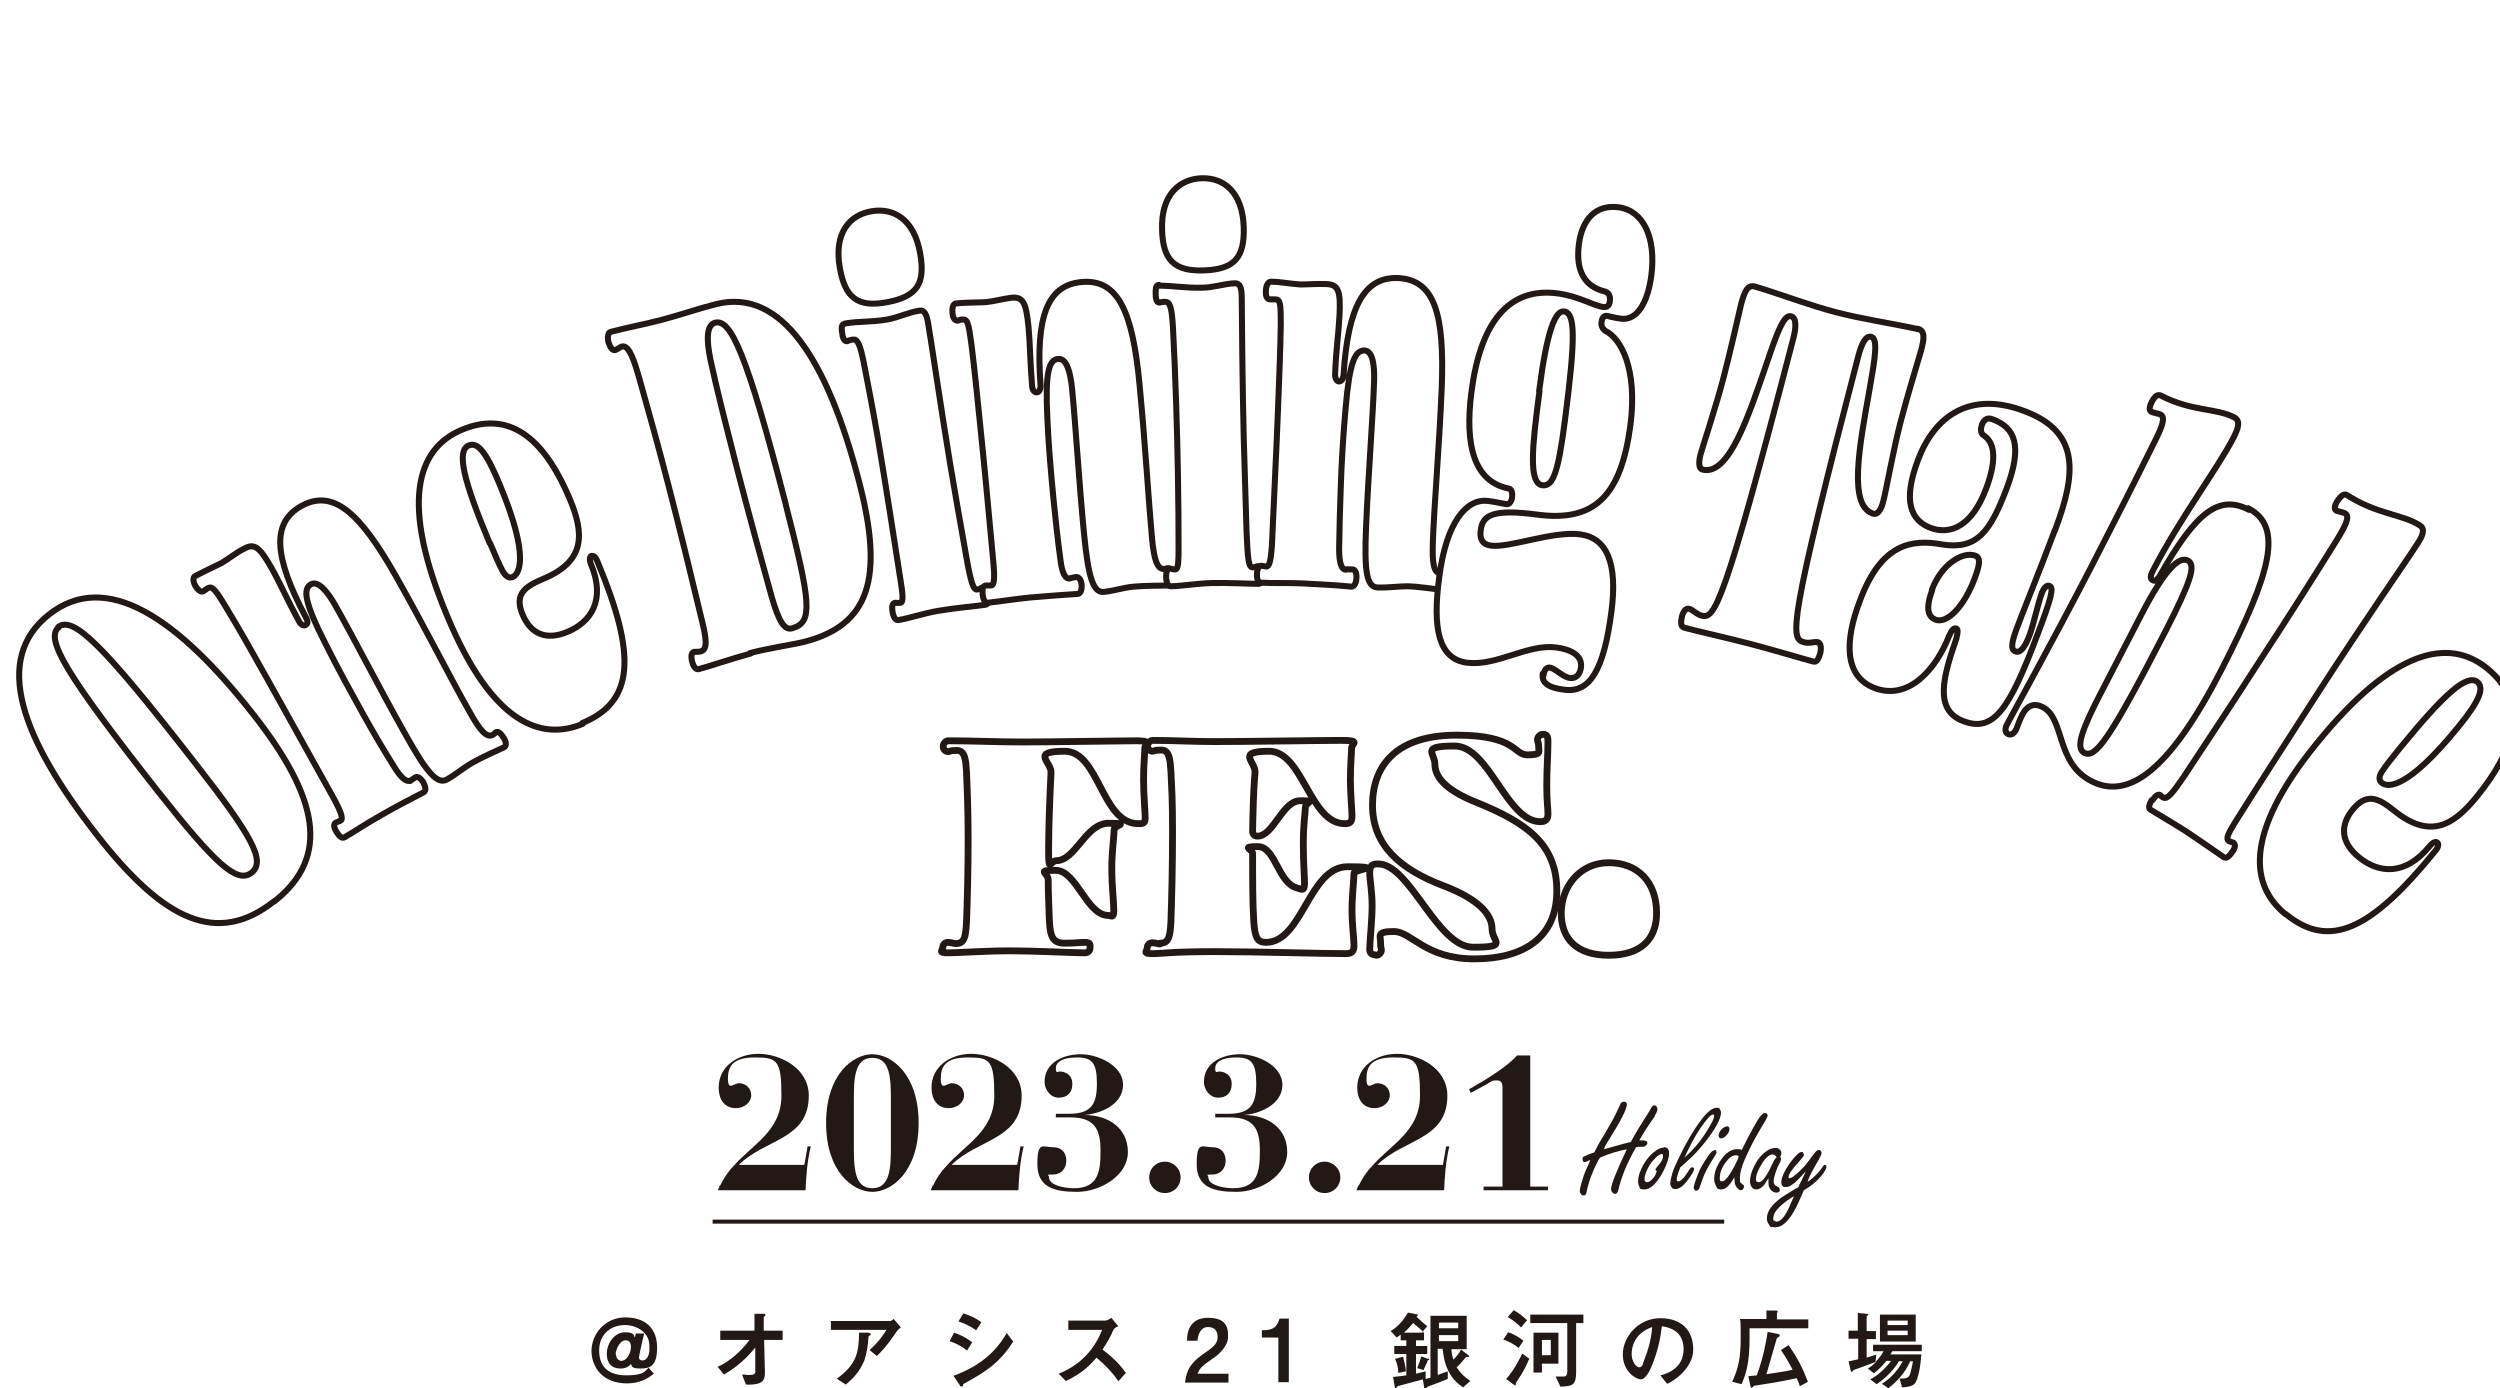 <svg viewBox="0 0 621.3 345" xmlns="http://www.w3.org/2000/svg" xmlns:xlink="http://www.w3.org/1999/xlink"><filter id="a" filterUnits="userSpaceOnUse"><feOffset dx="4" dy="4"/><feGaussianBlur result="blur" stdDeviation="0"/><feFlood flood-opacity=".8"/><feComposite in2="blur" operator="in"/><feComposite in="SourceGraphic"/></filter><filter id="b" filterUnits="userSpaceOnUse"><feOffset dx="4.6" dy="4.6"/><feGaussianBlur result="blur-2" stdDeviation="0"/><feFlood flood-opacity=".8"/><feComposite in2="blur-2" operator="in"/><feComposite in="SourceGraphic"/></filter><g fill="#221815"><path d="m179 294.6c.7-1.5 1.9-3.4 3.2-4.7 4.6-5.4 12-8.7 12-17.6s-1.1-9.5-6.6-9.5-6.7 2.2-6.7 5.3 1.5 1.1 2.7 1.1c1.8 0 3.1 1.3 3.1 3s-1.7 3.2-3.8 3.2c-3.1 0-4.3-2.5-4.3-5.1 0-5.2 4.6-8.4 9.9-8.4s12.5 3.5 12.5 10.4c0 11-10.9 10.7-17.4 17.2h16.3l.8-4.6h.8c-.9 3.6-1.2 8-1.3 10.9h-21.8l.5-1.2z"/><path d="m216.8 296.2c-4.8 0-11.5-5-11.5-17.1s6.7-17.1 11.5-17.1 11.5 5 11.5 17.1-6.7 17.1-11.5 17.1zm-4.6-11.7c0 5.4 0 10.8 4.6 10.8s4.6-5.5 4.6-10.8v-10.8c0-5.4 0-10.8-4.6-10.8s-4.6 5.5-4.6 10.8z"/><path d="m231.9 294.6c.7-1.5 1.9-3.4 3.2-4.7 4.6-5.4 12-8.7 12-17.6s-1.1-9.5-6.6-9.5-6.7 2.2-6.7 5.3 1.5 1.1 2.7 1.1c1.8 0 3.1 1.3 3.1 3s-1.7 3.2-3.8 3.2c-3.1 0-4.3-2.5-4.3-5.1 0-5.2 4.6-8.4 9.9-8.4s12.5 3.5 12.5 10.4c0 11-10.9 10.7-17.4 17.2h16.3l.8-4.6h.8c-.9 3.6-1.2 8-1.3 10.9h-21.8l.5-1.2z"/><path d="m262.5 276.8h3.2c5.6 0 6.9-2.5 6.9-7.5s-1.1-6.5-4.9-6.5-5.3 1.2-5.3 2.7.5.7 1.2.8c1.2.1 2.9.8 2.9 3.1s-1.4 3.4-3.4 3.4-3.5-2-3.5-3.9c0-5 4.9-6.9 9-6.9s10.5 2.7 10.5 7.6-5.6 7.2-9.6 7.5c6 0 10.8 3.3 10.8 9.2s-6.9 9.9-12.6 9.9-9.9-1.1-9.9-6.9 1.4-4.2 3.8-4.2 3.4 1.5 3.4 3.4-1.3 3.4-3.3 3.4-1 0-1 .7c0 2 3.9 2.7 6.2 2.7 6.2 0 6.6-4.4 6.6-9.4s-1.3-8.2-7.4-8.2h-3.7v-.9z"/><path d="m289.5 288.7c2.1 0 3.9 1.7 3.9 3.9s-1.7 3.9-3.9 3.9-3.9-1.7-3.9-3.9 1.7-3.9 3.9-3.9z"/><path d="m302.1 276.8h3.2c5.6 0 6.9-2.5 6.9-7.5s-1.1-6.5-4.9-6.5-5.3 1.2-5.3 2.7.5.7 1.2.8c1.2.1 2.9.8 2.9 3.1s-1.4 3.4-3.4 3.4-3.5-2-3.5-3.9c0-5 4.9-6.9 9-6.9s10.5 2.7 10.5 7.6-5.6 7.2-9.6 7.5c6 0 10.8 3.3 10.8 9.2s-6.9 9.9-12.6 9.9-9.9-1.1-9.9-6.9 1.4-4.2 3.8-4.2 3.4 1.5 3.4 3.4-1.3 3.4-3.3 3.4-1 0-1 .7c0 2 3.9 2.7 6.2 2.7 6.2 0 6.6-4.4 6.6-9.4s-1.3-8.2-7.4-8.2h-3.7v-.9z"/><path d="m329.2 288.7c2.1 0 3.9 1.7 3.9 3.9s-1.7 3.9-3.9 3.9-3.9-1.7-3.9-3.9 1.7-3.9 3.9-3.9z"/><path d="m337.7 294.6c.7-1.5 1.9-3.4 3.2-4.7 4.6-5.4 12-8.7 12-17.6s-1.1-9.5-6.6-9.5-6.7 2.2-6.7 5.3 1.5 1.1 2.7 1.1c1.8 0 3.1 1.3 3.1 3s-1.7 3.2-3.8 3.2c-3.1 0-4.3-2.5-4.3-5.1 0-5.2 4.6-8.4 9.9-8.4s12.5 3.5 12.5 10.4c0 11-10.9 10.7-17.4 17.2h16.3l.8-4.6h.8c-.9 3.6-1.2 8-1.3 10.9h-21.8l.5-1.2z"/><path d="m368.6 294.9h4.8v-24.4c0-1.5-.3-2-1.5-2s-1.1.2-2.5 1l-3.9 2.1-.4-.9c4.6-2.6 9.8-5.9 11.9-8.4h3.3v32.6h4.4v.9h-16v-.9z"/><path d="m404.4 285.6c-2.2.4-4.5 1.1-6.8 2.1 0 .2-.2.3-.3.5-1.5 2.8-2.5 5.5-3 8-.1.6-.3.9-.7.9s-.5-.1-.7-.4c-.2-.2-.3-.4-.3-.7s.1-.9.4-1.9c.3-.9.5-1.8.8-2.5.1-.3.4-1 1-2.3.1-.3.3-.6.4-1-.2 0-.5.2-.9.4-.2 0-.3.1-.5.1-.3 0-.5-.2-.5-.7s.1-.6.4-.7c.2-.1.6-.3 1.1-.5.6-.2 1-.4 1.4-.5.2-.4.6-1.1 1.2-2.3.1-.2.5-.8 1.1-1.8 1.7-2.9 2.9-5 3.4-6.2.5-1.1.8-1.7.9-1.9.2-.3.5-.4.8-.4.5 0 .7.2.7.7 0 1.1-1.5 4.1-4.6 9-.5.8-.9 1.5-1.1 2.1l.8-.2c2.2-.6 4.1-1.2 5.9-1.6 1.2-2.3 2.7-4.7 4.5-7.5.3-.5.5-.8.5-.9.3-.5.5-.7.8-.7s.4.1.6.3c.1.2.2.4.2.6 0 .4-.2.9-.6 1.6 0 .2-.5.9-1.3 2-1.4 2.1-2.2 3.5-2.6 4.2h.7c.8 0 1.3.2 1.3.6s-.1.5-.4.7c-.2.2-.4.3-.7.3h-.6c-.3 0-.6 0-1.1.1-2.3 4-3.7 7.5-4.4 10.6-.2.7-.4 1-.8 1s-.5-.2-.8-.5c-.2-.2-.2-.5-.2-.8 0-1 1.3-4.3 3.9-9.8z"/><path d="m413.5 285.1c.9 0 1.3.5 1.3 1.6s-.7 3.2-2 5.4c-1.4 2.3-2.8 3.5-4.1 3.5s-1.1-.3-1.4-.9c-.1-.3-.2-.6-.2-1 0-1.4.5-2.8 1.4-4.4.9-1.5 1.9-2.6 3.1-3.4.7-.5 1.3-.7 1.9-.7zm-1.7 6c-.3-.2-.4-.4-.4-.5s.2-.3.5-.7c1-1.1 1.4-1.9 1.4-2.6s0-.2 0-.3c0-.2-.2-.2-.4-.2-.3 0-.8.3-1.5 1-.9.9-1.5 1.7-1.9 2.6-.5 1-.8 1.9-.8 2.6s0 .3.1.5.3.3.5.3c.5 0 1.1-.4 1.6-1.1.3-.3.5-.6.6-1s.2-.5.2-.5z"/><path d="m417.6 290.1c-.3.8-.6 1.5-.7 2-.2.5-.2.9-.2 1.1s.1.4.4.4c.4 0 .9-.4 1.5-1.1.3-.4.7-1 1.3-1.9.2-.4.5-.5.7-.5s.4.1.4.4c0 .5-.5 1.4-1.6 2.8-1.1 1.5-2.1 2.2-3 2.2s-.7-.2-1-.5c-.2-.2-.3-.5-.3-.9 0-.6.2-1.4.5-2.5s.9-2.3 1.6-3.8c1.8-3.8 3.7-7 5.6-9.5 1.5-2 2.8-3 3.8-3s.6.1.8.4c.2.2.3.5.3.8 0 1.5-1.3 4-4 7.4-1.2 1.5-2.6 3.1-4.3 4.6-.4.4-1 .9-1.8 1.6zm1.1-2.5c2.2-1.9 4.2-4.3 5.9-7.2.9-1.5 1.4-2.5 1.4-3s-.1-.4-.3-.4c-.6 0-1.6 1.2-3.2 3.5-1.3 1.9-2.5 4.2-3.8 7z"/><path d="m426.1 285.8c.2 0 .3 0 .4.2 0 .1.1.2.1.4s-.2.5-.5 1c-1.1 1.7-1.9 3.1-2.4 4.2s-.9 2.3-1.3 3.5c-.2.5-.4.8-.8.8s-.4 0-.5-.3c-.1-.1-.2-.3-.2-.4 0-.3.3-1.4 1-3.2.5-1.4 1.4-3 2.6-4.7.4-.6.7-.9.9-1.1s.4-.3.6-.3zm3-5.9c.5 0 .7.2.7.7s-.2.9-.7 1.5c-.4.5-.9.8-1.3.8s-.4 0-.5-.2c-.1-.1-.2-.3-.2-.5 0-.5.3-1.1.8-1.6.4-.4.8-.6 1.1-.6z"/><path d="m432.7 286.1c1.1-2.2 2.1-4.2 3-5.8s1.5-2.6 1.9-3c.4-.5.7-.7 1-.7s.3 0 .5.2c.1.1.2.3.2.4 0 .2-.2.7-.5 1.2-1.5 2.5-3 5-4.2 7.6-1.5 3-2.2 5.2-2.2 6.7s.1 1.1.4 1.4c0 0 .2.2.6.5v.3s0 .4-.2.6-.3.3-.5.3-.5-.1-.8-.4c-.4-.4-.7-.9-.8-1.5 0-.2 0-.7-.1-1.3-1.1 2-2.2 3-3.2 3s-1.1-.3-1.4-1c-.2-.4-.4-.9-.4-1.5 0-1.7.6-3.3 1.8-5s2.5-2.5 3.9-2.5.8.1 1.2.4zm-.5 1.3c-.3-.2-.5-.3-.7-.3-.9 0-1.7.5-2.5 1.6-1.1 1.4-1.6 2.8-1.6 4.1s0 .3 0 .4c.1.3.3.4.6.4.4 0 .8-.4 1.4-1.1.7-1 1.4-2.1 2-3.4.2-.4.4-.9.6-1.3v-.3c.1 0 .2-.2.2-.2z"/><path d="m439.5 292.8c-.4.6-.7 1.1-1 1.6-.7.8-1.3 1.2-2 1.2s-1-.3-1.3-.8c-.2-.4-.3-.8-.3-1.2 0-1.2.4-2.5 1.1-3.9.8-1.6 1.8-2.8 3-3.6.8-.6 1.5-.8 2.2-.8s.8.1 1.1.4c.3.2.4.5.4.8s0 .6-.3 1c.2.2.2.4.2.6s-.1.6-.4 1.1-.6 1.2-.9 2.1-.5 1.6-.5 2.2.1.8.4 1.1c0 0 .3.2.7.4.3.1.4.4.4.7s0 .4-.2.5-.3.2-.6.2c-.6 0-1.1-.3-1.5-.8-.3-.4-.5-.9-.5-1.6s0-.6 0-1.1zm2-5.2c-.1-.2-.3-.4-.4-.5s-.3-.2-.5-.2c-.8 0-1.7.7-2.6 2.1-1 1.6-1.6 2.9-1.6 4s0 .5.2.6c.1.1.3.2.5.2.5 0 1.1-.5 1.8-1.6.4-.6.9-1.5 1.4-2.6.4-.8.6-1.3.8-1.5 0-.1.2-.3.5-.5z"/><path d="m448.9 290.9c-.9 1.1-1.7 1.9-2.3 2.5-1.1 1.1-2 1.6-2.8 1.6s-.6-.1-.9-.4c-.2-.2-.2-.5-.2-.8 0-1.1.7-2.7 2-4.6 1.4-1.9 2.4-2.9 3-2.9s.3 0 .4.2c.1.1.2.3.2.4 0 .2 0 .4-.2.6s-.5.6-1 1.2c-.6.6-1.2 1.3-1.7 2-.6.8-.9 1.4-.9 1.8s.1.3.3.3c.4 0 1.2-.6 2.4-1.7.7-.7 1.3-1.3 1.7-1.8 0-.1.5-.6 1.1-1.5.6-.8 1-1.3 1.1-1.4.3-.4.6-.6.9-.6s.3 0 .5.2c.1.1.2.3.2.5 0 .3-.2.8-.6 1.5-.5.9-1 1.7-1.4 2.5-.7 1.2-1.2 2.3-1.5 3.2.7-.4 1.3-.9 1.9-1.5 1-1 1.5-1.7 1.8-2.1.2-.4.4-.6.6-.6s.4.1.4.4c0 .6-.5 1.4-1.4 2.5-1.1 1.3-2.6 2.5-4.2 3.4-.9 2.1-1.7 3.9-2.5 5.3-1.5 2.6-3 3.9-4.6 3.9s-1.2-.2-1.6-.7c-.3-.4-.5-.9-.5-1.5 0-1.7 1.2-3.4 3.5-5.1.7-.5 1.7-1.1 3-1.9.5-.3 1-.6 1.3-.7.2-.5.5-1.1.9-1.9.4-.9.8-1.7 1.1-2.4zm-2.9 6.3c-1.1.6-2.3 1.4-3.5 2.5s-1.8 2.1-1.8 3.1 0 .4.2.5c.2.2.4.3.6.3.8 0 1.7-.8 2.6-2.5.2-.3.6-1.2 1.3-2.8.1-.3.3-.7.5-1.1z"/><path d="m160.1 331.3c-.2.7-1.3 5.7-1.3 6 0 .8.7.8.8.8 1.2 0 1.8-1.3 1.8-2.9s-.1-2.8-1.4-4.1c-1.1-1.1-2.9-1.8-4.7-1.8-3.6 0-6.4 2.4-6.4 6.3s2.1 6.2 6.8 6.2 4.7-1.3 5.5-1.9l1.3 1.5c-1.2.9-3.1 2.4-6.7 2.4-6 0-8.8-4-8.8-8.1s3.3-8.3 8.4-8.3 7.9 2.8 7.9 7.5-1.8 5.2-4.2 5.2-2-.7-2.3-1.1c-1 1.1-2.1 1.1-2.6 1.1-3.3 0-3.4-2.9-3.4-3.6 0-2.8 2-5.4 4.5-5.4s2.1.8 2.5 1.3c.1-.4.1-.6.2-1h2.1zm-7 5.3c0 1.2.9 1.6 1.3 1.6 1.3 0 2.4-1.8 2.4-3.5s-1.1-1.6-1.5-1.6c-1.5.2-2.3 2.6-2.3 3.5z"/><path d="m178.3 339.7c4.1-1.8 6.9-5.3 8-6.7h-7.3v-2.3h8.5v-4.2c-.1 0 1.9 0 1.9 0 .7 0 .8 0 .8.3s0 .2-.2.3c-.2.2-.2.2-.2.4v3.2h4.7v2.3h-4.6l.2 8.2c0 2.4-1.3 3-4.7 2.9l-1-2.5c.4 0 1 .1 1.7.1 1.5 0 1.7-.3 1.6-1.3v-5.5c-3.3 4.1-6.6 6-7.8 6.7l-1.7-2.1z"/><path d="m206.5 330.5v-2.2h14.5c.3 0 .5 0 1.1-.5l1.8 2.1c-.7.5-.8.6-1.6 1.8-2.2 3.2-3.4 4.3-4.4 5.3l-1.8-1.5c2.2-1.9 3.3-3.6 4.2-5h-13.7zm1.5 12.1c5-3.6 5.4-6.6 5.5-11.4h2.2c.6.1.7.2.7.4s0 .2-.3.3c-.2.2-.3.2-.3.7 0 1.3-.5 4.1-1 5.5-1.3 3.1-2.9 4.5-4.6 6l-2.3-1.5z"/><path d="m240.3 335.6c-1.6-1.3-3.2-1.9-4.3-2.3l1.1-2.1c.7.2 2.8 1 4.5 2.4l-1.3 2.1zm-3.3 6.3c7.1-2.6 10.8-6.5 13.2-10.6l1.6 2.1c-3.6 5.7-7.6 7.9-12.1 10.4-.3.1-.3.2-.4.5 0 .1 0 .3-.3.3s-.4-.3-.5-.4l-1.5-2.2zm5.6-11.3c-1.1-.8-2.6-1.6-4.4-2.2l1.2-2c1.4.4 3 1.1 4.5 2.2z"/><path d="m277.9 343.2c-1.2-1.8-2.9-3.7-5.4-5.8-1.4 1.6-3.3 3.8-7.6 5.8l-1.8-1.8c2.4-1 7.9-3.5 10.8-10.9h-8.4v-2.3h8.8c.5 0 1 0 1.9-.7l1.7 2.1c-1 .4-1.1.7-1.4 1.3 0 .2-.8 1.9-2.5 4.5 3.5 2.6 5.1 4.8 5.8 5.8l-1.8 2z"/><path d="m305.3 341.3v2.3h-10.8c.4-3.3 1.5-5.1 5.1-7.5 2.4-1.6 3-2.5 3-3.8s-.5-2.5-2.4-2.5-2.5 2-2.6 3.4h-2.6c0-1.4.2-5.7 5.2-5.7s5 2.9 5 4.8-1.8 4.1-4.2 5.6c-2.5 1.7-2.9 2.3-3.4 3.5h7.6z"/><path d="m320.3 343.5h-2.6v-11.1h-4.1v-1.8c3.1 0 3.7-.9 4.4-2.9h2.3z"/><path d="m353.9 331.1c-1.4-1.2-2-1.7-2.7-2.3-.5.6-1.4 1.6-2.3 2.4h5v1.9h-2v1.4h2.8v2h-2.8v4.9c.8-.2 1.6-.4 2.4-.6v1.9c.2 0 1-.3 1.2-.3v-15.4h9v8.3h-3.8c0 .8.3 2 .5 2.6.8-.8 1.5-1.7 1.9-2.5l1.7 1.3c.3.2.3.3.3.4s0 .1-.2.1c-.4 0-.5 0-.7.2-.3.4-1.5 1.8-2.2 2.4 1 1.5 1.8 2.3 3.4 3.4l-1.8 1.6c-1.2-.9-2.5-1.8-3.6-4-1-2-1.2-3.5-1.5-5.6h-1.2v6.5c.6-.2 1.7-.6 2.5-.9v1.9c-1.4.6-3.1 1.2-4.7 1.8-.1 0-.4.2-.5.3-.3.4-.3.4-.4.4-.2 0-.3-.3-.3-.6l-.3-1.8c-1.8.5-2.2.6-5.9 1.6-.2 0-.3 0-.6.4 0 0-.2.2-.3.2s-.2-.1-.2-.5l-.4-2.3c2-.2 2.8-.3 3.3-.4v-5.3h-3v-2h3v-1.4h-1.4v-1.4c-.2.1-.7.5-1 .7l-1.5-1.6c2.2-1.3 3.5-3.2 4.3-4.6l2 .4c.5.1.5.1.5.2s0 .1-.4.4c.8.8 1.8 1.7 2.7 2.4l-1.3 1.5zm-5.2 6.1c.2.8.6 2.3.7 3.6l-1.9.4c0-1.2-.3-2.4-.8-3.5l1.9-.5zm6.2.4s.3 0 .3.2-.3.2-.4.3c0 .2-.3.9-.5 1.2-.3.6-.4.9-.5 1.2l-1.6-.5c.5-1.2.7-1.8 1-2.9l1.7.6zm7.5-8.9h-4.8v1.4h4.8zm0 3.1h-4.8v1.5h4.8z"/><path d="m374.8 331.1c1.4.4 2.8 1.3 3.8 2.1l-1.2 1.8c-.9-.8-2.5-1.7-3.8-2.1zm5.2 6.7c-.8 1.8-1.4 3.1-2.7 5-.5.8-.6.9-.6 1s0 .3 0 .3c0 .1 0 .2-.1.2s-.3-.1-.7-.4l-1.6-1.2c1.8-1.9 3.5-5.2 4-6.3l1.8 1.3zm-3.8-12.2c1.7 1 2.8 2 3.3 2.5l-1.5 1.8c-.9-1-2-1.8-3.3-2.6zm15.5 15.3c0 3.4-.9 3.6-3.9 3.7l-1.2-2.5h1.9c.5 0 1-.1 1-1.3v-12h-9.2v-2.1h13.2v2.1h-1.8v12zm-8.5.2h-2.1v-9.9h6.2v7.7h-4.1zm2.2-4.3v-3.8h-2.2v3.8z"/><path d="m412.7 341.8c1.4-.4 5.7-1.6 5.7-6.5s-4.1-5.5-5.4-5.7c-.3 2.6-.9 6.2-2.7 10.3-.2.5-1.3 2.9-2.5 2.9s-4.5-1.9-4.5-6.2 3.8-9 9.3-9 8.2 3.2 8.2 7.8-4.9 7.9-6.5 8.5l-1.6-2zm-7.2-5.3c0 1.9 1.1 3.3 1.9 3.3s.9-.9 1.1-1.5c1.1-2.7 1.9-5.6 2.1-8.5-4.6 1.6-5.1 5.2-5.1 6.7z"/><path d="m438.9 325.7h2.5c.2 0 .4.1.4.3s0 0-.2.3v.3 1.3h7.8v2.2h-14.6v2.5c0 6.1-.9 9-2 11.4l-2.3-.6c1.6-3.6 2.1-6 2.1-11.1s-.1-3.8-.2-4.5h6.6v-2.3zm8.4 18.8c-.2-.7-.5-1.4-.8-2-1.8.4-4.6 1-10 1.8-.6 0-.7.2-.9.4-.1.1-.2.2-.3.2s-.2-.2-.3-.5l-.5-2.4c.6 0 1.6-.2 2.1-.2 1.8-4.9 2.4-8.9 2.7-10.8l2.5.5c.2 0 .5.1.5.4s-.2.3-.4.4c-.3.2-.4.4-.5.9-.5 1.8-1.6 5.5-2.4 8.3 3-.4 4.8-.7 6.5-1.1-1.1-2.1-1.7-3.1-2.9-4.9l1.9-1.2c2.3 3.3 3.5 5.7 4.8 9.1l-2.2 1.2z"/><path d="m461.7 332.7h-2.3v-2h2.3v-4.4l2.1.2c.2 0 .5 0 .5.2s0 .1-.3.3c-.1.1-.1.2-.1.4v3.4h2.3v2h-2.3v4.6c1.6-.5 2-.6 2.4-.8l-.2 1.9c1.2-1.3 1.7-2.1 2-2.7h-2.6v-1.6h12.1v1.6h-7.3c-.2.3-.3.4-.5.8h7.7c-.2 2.9-.8 6.4-1.7 7.3-.6.6-1.6.8-3.1.9l-.6-2.2c1.3 0 2.1 0 2.5-.9.2-.5.6-2 .8-3.4h-.7c-.6 1.4-1.9 4-5.4 6.7l-1.6-1.1c2.9-1.8 4.3-4.1 5.2-5.6h-1c-1.6 2.9-4.6 5.1-5.5 5.7l-1.6-1.2c1.6-.8 3.5-2.4 5.2-4.6h-1.2c-1 1.3-1.9 2.1-3.1 3.1l-1.5-1.2c.7-.4 1.2-.8 2.1-1.7-.5.2-5.6 2.1-5.7 2.1 0 0-.3.5-.4.5s-.2-.4-.3-.5l-.5-2.2c.5 0 .9-.2 2.4-.5v-5.2zm5.5-6h8.9v6.7h-8.9zm6.9 2.6v-1.1h-5v1.1zm0 2.5v-1.1h-5v1.1z"/></g><g style="filter:url(#a);fill:#fff;stroke-linecap:round;stroke-linejoin:round;stroke:#221815;stroke-width:1.5"><path d="m64.1 220c-14.1 11.1-27.3 4.8-43.7-16.1-19.3-24.6-26.3-44.1-12.2-55.2 14.2-11.2 32 .9 50.8 24.9 15.9 20.3 19.4 35.2 5.2 46.4zm-53.5-68.1c-3.5 2.8 1.8 11.7 24.6 40.7 14.3 18.1 19.7 23.1 23.3 20.3 3.7-2.9 0-9.3-14.2-27.5-22.7-29.2-30.1-36.4-33.8-33.6z"/><path d="m97.9 190.1c.2-.1 1.1-.8 1.3-.9.6-.4 1.4.3 2 1.2.5 1 .8 2.1.1 2.5-2.7 1.4-6.8 3.5-10.6 5.7-3.4 1.9-6.5 4-9.1 5.5-.6.4-1.4-.4-2-1.4s-.8-1.9-.1-2.3c.1 0 1-.4 1.2-.5.8-.5-.5-3.1-1.6-5.2-5.7-10.2-11.2-20.2-16.3-29.3-3.8-6.8-7.4-13.2-10.7-18.6-2.7-4.5-3.4-5.2-4.5-4.6-.5.3-.8.6-1 .7-.7.4-1.4-.3-2-1.2-.6-1.1-.8-2.2 0-2.6 1.7-.9 4.1-2 6.5-3.2 1.7-1 3.5-2.5 5.5-3.5 2.6-1.5 3.9-.5 6.9 4.8 2.1 3.7 3.9 7.9 6.8 13.2.5 1 1.3 1.2 1.7.9.5-.3.6-.9 0-1.9-8.1-15.3-8.4-23.5-1.2-27.6 8-4.5 14.7 1.7 23.6 17.4 7.2 12.7 14 26.2 18.3 33.7 2.6 4.7 4.3 6.6 5.8 5.7.2-.1.6-.5.7-.6.6-.4 1.4.4 2 1.4.5.8.8 1.9.1 2.3-2.3 1.1-5.2 2.3-8 3.9-2.1 1.2-3.9 2.8-6.2 4.1s-4.8-1.2-10.4-11.3c-6-10.6-12.9-24.1-17.4-32-1.8-3.2-4.2-6.2-6-5.2-2 1.1-1.8 4.2 3.6 14.8 3.1 6.2 6.2 11.8 9.3 17.4 2.4 4.3 4.9 8.6 7.6 12.9 1.9 3.2 3.3 4.1 4.1 3.7z"/><path d="m140.8 175.9c-10.1 4.2-22.4.3-33.7-26.9-11.7-28-7.6-41.5 3.7-46.2 12.9-5.4 21.2 3.9 26.8 17.2 3.6 8.6 4 15.5-6.7 19.9-5 2.1-7 4.1-5 8.9 2 4.7 5.8 6.5 11.2 4.2 5.7-2.4 9.5-7.8 5.8-16.7-.5-1.3-.3-1.9 0-2.1.5-.2 1.1.1 1.6 1.4 9.8 23.4 9.1 34.8-3.8 40.1zm-23-44.9c1.2 2.9 2.3 5.4 3.1 6.9.9 1.6 1.8 1.8 2.5 1.5 1.6-.7 4.4-4.8-3.3-23.2-3.3-7.9-5.4-10.4-7.6-9.5-3.1 1.3-1.4 8.6 5.2 24.3z"/><path d="m182.6 158.4c-4.5 1.2-10.9 3.4-13 3.9-.6.1-1.2-.4-1.6-1.9-.4-1.6 0-2.3.5-2.4.3 0 1.3 0 1.6-.1 1.8-.5 1.6-2.8 0-9.1-2-8.4-4.9-20.3-8-32.3-2.4-9.3-5-18.6-7.2-26.4-1.2-4.2-2.5-8.4-4.3-8-.6.2-1.3.8-1.7.9-.7.2-1.3-.7-1.7-2-.3-1.3 0-2.4.5-2.5 4.1-1.1 8.1-1.8 12.7-3 4.9-1.3 9.1-2.8 13.5-3.9 16.4-4.2 27.8 14.1 35.6 44.1 6.2 23.9 2.7 35.6-13.6 39.8-2.3.6-9 1.6-13.5 2.8zm8.7-37c-9.8-37.9-13.7-46.2-17.6-45.2-2.1.6-2.2 4.1-1.1 9.4 1.7 7.8 4 16.8 6.3 25.8 3.2 12.4 6.5 24.4 8.9 33 1.8 6.2 3.2 8.4 5.2 7.7 5.1-1.5 4.5-6.4-1.7-30.6z"/><path d="m224.7 59.1c1.3 7.4-.8 10.6-8.2 12s-10.5-1.1-11.8-8.6c-1.5-8.7 2.5-13.1 7.9-14 5.3-.9 10.6 1.8 12.1 10.6zm-18.7 17.3c3.3-.6 6.5-.3 10.5-1 2.8-.5 5.3-1.8 8-2.2 1.2-.2 1.8.8 2.2 3.4.5 2.7 3.5 23.1 5.4 34.5.7 4.3 2.7 15.7 4 23 1.2 6.8 1.8 8.6 2.8 8.4.5 0 .8-.4 1.3-.5.8-.1 1.3.7 1.5 1.8.2 1.4 0 2.4-.8 2.5-2 .3-7.7.8-11.7 1.5-3.6.6-6.6 1.7-9.9 2.3-.7.1-1.2-.5-1.5-2.1-.2-1.4 0-2.1.7-2.2.4 0 .8.1 1.3 0 .8-.1.5-2.6 0-5.6-1.7-11-3.6-23.2-5.6-35.1-1.1-6.4-2.4-13.2-3.5-18.8-1-5.1-1.7-6.1-2.8-5.9-.7.1-1.1.3-1.4.4-.7.1-1.1-.9-1.2-2-.2-1.1-.2-2.2.5-2.3z"/><path d="m261.9 139.7c.2 0 1.3-.3 1.6-.3.7 0 1.2.8 1.3 1.9s-.2 2.2-.9 2.3c-3 .2-7.6.5-12 .9-3.9.4-7.5 1-10.5 1.3-.7 0-1.1-1-1.2-2.1s0-2.1.8-2.2h1.3c1 0 .8-3 .6-5.4-1.1-11.6-2.1-23-3.2-33.4-.8-7.8-1.5-15-2.3-21.3-.7-5.2-1-6.1-2.2-6-.5 0-.9.2-1.2.3-.8 0-1.2-.8-1.3-1.9-.1-1.2.1-2.4 1-2.4 1.9-.2 4.5-.2 7.2-.3 2-.2 4.2-.8 6.4-1.1 2.9-.3 3.7 1.1 4.3 7.2.4 4.2.4 8.8.9 14.8.1 1.1.7 1.6 1.2 1.5.5 0 .9-.6.9-1.7-1.3-17.3 1.8-24.9 10.1-25.7 9.2-.9 12.8 7.4 14.5 25.5 1.4 14.5 2.3 29.6 3.1 38.2.5 5.3 1.3 7.7 3 7.6.2 0 .7-.2.9-.2.7 0 1.1 1 1.2 2.1 0 1 0 2.1-.8 2.2-2.5.1-5.7 0-8.9.3-2.4.2-4.7 1-7.3 1.3s-3.9-3.1-5-14.5c-1.2-12.2-2.1-27.3-3-36.3-.4-3.7-1.3-7.3-3.4-7.1-2.3.2-3.3 3.1-2.7 15 .3 6.9.9 13.3 1.5 19.7.5 4.9 1 9.8 1.7 14.9.4 3.7 1.3 5.1 2.3 5z"/><path d="m284.2 67c3.3 0 6.5.6 10.5.5 2.8 0 5.5-1 8.2-1.1 1.3 0 1.7 1.1 1.7 3.7 0 2.7.2 23.4.5 34.9.1 4.4.5 15.9.7 23.3.3 6.9.5 8.8 1.6 8.7.5 0 .9-.3 1.3-.3.8 0 1.2.9 1.2 2 0 1.4-.3 2.3-1.1 2.4-2 0-7.8-.3-11.7-.2-3.7.1-6.8.7-10.1.8-.7 0-1.1-.7-1.2-2.3 0-1.4.3-2.1 1-2.1.4 0 .7.3 1.3.2.8 0 .8-2.5.8-5.5 0-11.1-.2-23.5-.6-35.6-.2-6.5-.5-13.5-.8-19.1-.3-5.2-.8-6.3-2-6.3-.7 0-1.1.2-1.4.2-.7 0-.9-1.1-.9-2.2s0-2.2.8-2.2zm20.9-14.5c.2 7.5-2.3 10.4-9.8 10.7s-10.3-2.6-10.5-10.1c-.3-8.8 4.4-12.6 9.8-12.8s10.2 3.3 10.5 12.2z"/><path d="m330.5 137.5h1.6c.7 0 1.1 1 1 2.1 0 1.1-.5 2.2-1.2 2.2-3-.3-7.6-.6-12-.8-3.9-.2-7.6 0-10.6-.2-.7 0-1-1.1-.9-2.2 0-1.1.4-2 1.1-2 .1 0 1.1.2 1.2.2 1 0 1.2-2.8 1.4-5.3.5-11.7 1.1-23 1.5-33.5.3-7.8.6-15.1.7-21.4 0-5.2-.1-6.2-1.4-6.2-.5 0-1 0-1.3 0-.8 0-1.1-1-1-2.1 0-1.2.5-2.3 1.3-2.3 1.9 0 4.5.5 7.2.7 2 0 4.3-.2 6.5-.1 3 .1 3.6 1.7 3.3 7.7-.2 4.3-.9 8.8-1.1 14.8 0 1.1.5 1.7 1 1.7s1-.5 1.1-1.6c1.1-17.3 5.3-24.4 13.5-24.1 9.2.4 11.6 9.1 10.9 27.2-.6 14.5-1.9 29.6-2.2 38.3-.2 5.4.2 7.8 1.9 7.9.2 0 .7-.1.9-.1.7 0 1 1.1.9 2.2 0 1-.4 2-1.1 2-2.5-.2-5.7-.8-8.9-.9-2.4 0-4.8.4-7.4.3-2.7-.1-3.4-3.6-2.9-15.1.5-12.2 1.7-27.3 2-36.3.1-3.7-.3-7.4-2.4-7.5-2.3 0-3.7 2.6-4.7 14.5-.6 6.8-1 13.3-1.2 19.7-.2 4.9-.3 9.9-.4 15 0 3.7.6 5.2 1.6 5.3z"/><path d="m379.6 163.8c.1-1.1.7-2 1.5-1.9 1.5.2 3.1 2.3 5.1 2.6 1.7.2 2.5-1.2 2.7-2.6.4-2.9-2.3-4.5-6.2-5-7.1-.9-14.7 4.7-22.1 3.8-7-.9-8.7-8.3-6.9-21.4 1.7-13.2 6.6-19.5 12.1-18.8 1.8.2 3.2.6 4.7.8.7 0 1.2-.8 1.3-1.8s-.1-2-.9-2.1c-8.4-1.7-11-10.4-9.2-24.1 2.3-17.7 9.6-25.9 21.3-24.4 5.4.7 9 3.1 11.5 3.4 1.1.1 1.5-.5 1.6-1.6s-.2-2-1.4-2.3c-4.8-1.2-7.2-5-6.3-11.8.8-6 4.1-9.8 9.8-9.1 6.2.8 9.4 7.5 8.2 16.9-.9 6.9-3.6 11.3-7.5 10.8-1.8-.2-3.3-.7-3.6-.7-.8-.1-1.2.7-1.3 1.6-.1.8.2 1.5.9 2.1 3.9 1.8 8.1 9.4 6.3 23.4-2.3 17.4-8.7 24.2-23.1 22.3-11.3-1.5-13.6.2-14.1 3.8-.3 2 .2 3.6 2.6 3.9 4.5.6 15.4-3.7 22.1-2.8s9.3 7.2 7.8 19c-1.9 14.8-5.4 20.5-11.8 19.6-4.1-.5-5.6-1.8-5.3-4zm-1-70.6c-1.8 13.5-2.8 22.9.7 23.4 2.6.3 3.9-2.8 5.6-16 2.7-20.8 2.6-26.8-.2-27.2-2.1-.3-4.2 4.4-6.2 19.8z"/><path d="m472.6 77.7c1.9.5 1.6 2.5.8 5.5-1.6 5.5-3.5 11.6-5.1 17.8-1.8 6.9-3.6 17.2-4.3 19.7-.5 2-1.4 3.2-2.3 3-6.6-1.7-3.5-17.2-1.1-30.8 1.4-7.9 2.2-12.8.4-13.2-1.3-.3-2.3 1.5-3.2 4.9-17.4 67-16.9 70.1-13.5 71 1.4.4 2.5-.2 3.5 0 .6.2.9 1.1.6 2.6-.4 1.5-.9 2.5-1.8 2.2-2.7-.7-10.6-3.1-16.1-4.5-5.4-1.4-13.4-3.2-15.9-3.9-1-.3-.9-1.4-.6-2.8.4-1.5 1.1-2.1 1.8-1.9 1 .3 1.7 1.3 3.1 1.7 3.2.8 5.3-1.6 22.7-68.6.9-3.3.8-5.5-.5-5.8-1.8-.5-3.5 4.2-6 11.6-4.5 13-9.4 28.2-16 26.5-.9-.2-1-1.7-.5-3.7.7-2.5 4-12.4 5.8-19.4 1.6-6.2 3-12.4 4.3-18 .8-2.9 1.5-4.9 3.4-4.4 6.7 2 13.3 4.6 20.2 6.4 6.5 1.7 13.6 2.7 20.4 4.2z"/><path d="m506.7 127.7c-3.6 9.6-7.9 20.2-9.2 23.7-1.5 3.9-2 6-.6 6.5 1.3.5 2.5-1.4 3.5-4.1s2.1-7.9 3-10.3c.5-1.4 1.3-2.2 1.9-1.9 1.2.4.5 3-2.9 12-7.1 18.9-11 24.5-18.5 21.6-7.5-2.8-4.8-11.5-1.7-20.5.4-1.6.4-2.3 0-2.5-.6-.2-1.1.3-1.8 1.8-3.2 8.2-10 16.2-18.5 13-7.4-2.8-7.7-11.3-3.6-21.9 5.2-13.9 12.7-15.2 20.3-13.8 8.8 1.4 12-3.2 16.1-13.9 4-10.7 2.1-15.1-3.5-17.2-1.5-.6-2.3.3-2.7 1.5-.3.9-.3 2 .5 2.5 3.2 2.1 2.9 7.1.6 13.2-3.5 9.4-8.9 11.6-13.8 9.8-5-1.9-7-6.7-3.1-17 4.1-10.8 12.9-17.2 26.5-12 13.8 5.2 12.8 15.6 7.5 29.6zm-30.5 14.9c-1.8 4.9-.9 6.7.8 7.4 2.8 1.1 7.1-3.1 9.8-10.4 1.3-3.5 1.4-5 .1-5.5-3-1.1-8.3 1.9-10.8 8.5z"/><path d="m554.7 122.3c8.7 4.5 6 15.6-6.7 40.3-12.9 25-23.1 32.3-32.3 27.5-8.9-4.6-6.5-15.6-12.1-18.4-2.1-1.1-3.9-.3-5 1.9-.7 1.3-1.2 2.9-1.5 3.6-.6 1.2-1.4 1.6-2.1 1.2-.8-.4-.7-1.5-.2-2.4.8-1.6 10.8-19.6 20.9-39.1 4.9-9.5 10.2-19.9 15.5-30.6 2.3-4.5 3-6.6 1.7-7.3-.4-.2-1.7-.4-2.1-.6-.7-.3-.8-1 0-2.6.8-1.5 1.5-1.8 2.2-1.5 7.7 4 13.8 3.1 18.2 5.4 1.6.8 1.2 2.5-.2 5.2-4 7.7-13.3 20-20 33-.6 1.1-.7 2 0 2.3.7.4 1.2-.3 1.7-1 9.2-16.3 14.9-20.3 22.2-16.5zm-20.6 30.7c6.5-12.7 7.7-16.6 5.6-17.7-2.2-1.1-5.7 2.2-11.5 13.4l-10.4 20.1c-4.3 8.4-6.1 13.1-3.8 14.3 2.7 1.4 6.1-2.9 20.1-30.1z"/><path d="m530.9 194.9c.6-.9 1.4-1.7 2-1.3 0 0 .3.4.7.6 1 .6 2.5-1.3 5.2-5.3 6.5-9.8 12.9-19.5 19.2-29.3 6.1-9.3 12.2-18.9 18-28.2 3-4.8 4.1-7 2.8-7.8-.4-.3-1.8-.5-2.2-.7-.6-.4-.4-1.3.3-2.4 1-1.5 1.7-1.8 2.3-1.5 7.6 4.9 14 4.8 18.2 7.6 1.3.8.8 2.4-.6 4.5-3.2 5-12.6 18.3-25 37.5-6.9 10.7-15.8 24.5-20.3 31.7-1.8 2.9-2.4 4.2-1.6 4.7.3.2.9.3 1.1.4.6.4.6 1.2-.3 2.4-.7 1-1.4 1.7-2.1 1.2-1.5-1-6.3-4.4-9.5-6.5-3.8-2.4-7.6-4.6-8.7-5.3-.6-.4-.2-1.4.3-2.3z"/><path d="m564 223.2c-8.5-6.9-10.8-19.6 7.7-42.4 19.1-23.6 32.9-26.4 42.4-18.7 10.8 8.8 6.6 20.6-2.5 31.8-5.9 7.3-11.7 10.8-20.7 3.5-4.2-3.4-6.9-4.2-10.2-.2-3.2 3.9-3 8.2 1.6 11.9 4.8 3.9 11.4 4.7 17.5-2.8.9-1.1 1.6-1.2 1.9-.9.4.3.4 1-.5 2.1-16 19.7-26.3 24.5-37.1 15.7zm28.6-41.5c-2 2.5-3.7 4.6-4.6 6-1 1.5-.7 2.4 0 2.9 1.4 1.1 6.3 1.6 18.9-13.9 5.4-6.6 6.5-9.7 4.8-11.2-2.6-2.1-8.2 2.9-19 16.1z"/></g><path d="m40.1 64.8 7-3.9 1 1.8-5.2 2.8 9.4 17.1-1.8 1-10.4-18.9z" fill="#fff"/><path d="m67 66.7c0 4.2-.6 5.8-1.9 6.5-2 1-5.2-1.6-7.2-5.7-.7-1.4-1.2-2.9-1.4-4-.1-.5-.7-2.6-.8-3.1h2.7c.3 0 .7 0 .8.1s0 .3-.2.6c-.1.2.2 3 1.5 5.6 1.4 2.8 2.9 3.7 3.6 3.4.7-.4.7-2.7.6-4.1l2.4.6zm6.8-1.8c-2.3-4.4-5.2-6.3-6.9-7.3l1.8-2c3.3 1.8 5.9 5.1 7.5 7.7z" fill="#fff"/><path d="m85.2 44.7h.8v.2s-.3.4-.3.5.4 2.4.4 2.7c2-1.5 2.5-2.2 2.9-2.7l1.1 2.3c-1 1.1-2.1 1.9-3.6 2.9.8 6.6.6 10.4.5 13.2h-2.8c.9-4.8.3-9.8 0-11.8-1.2.6-1.8 1-3.2 1.5l-1.1-2.3c.5-.1 1.2-.3 2.1-.7.8-.3 1.4-.7 1.8-.9-.5-2.6-.7-3.5-1.1-4.6l2.5-.4zm11.6 5.2c-1.1.2-2.5.6-3.6 1-.3.1-1.7.7-2.8 1.6l-1-2.3c.5-.3 3-1.4 3.4-1.6 1.9-.8 2.5-.9 2.9-1l1 2.3zm3.6 7.9c-1 .7-2.6 1.4-3.3 1.7-3.9 1.7-5.9 1.8-6.9-.5-.3-.6-.5-1.4-.6-2l2.4-.4c0 .2 0 .5.1.9.3.8 1 1.1 3.4.1 2.1-.9 3.1-1.7 3.7-2.2l1.2 2.5z" fill="#fff"/><path d="m109.2 35.3c.3 0 .7 0 .8.1v.2c0 .1-.2.4-.3.5 0 .1.3 2.3.3 2.7.8-.5 2.3-1.6 3-2.6l.9 2.4c-.9.9-2.3 1.9-3.7 2.7.3 4 .5 8.5 0 13.1h-2.8c1.3-4.5.8-10.3.6-11.9-1 .4-2.5 1.1-3.3 1.4l-.9-2.4c.6 0 1.2-.3 1.8-.5.8-.3 1.5-.6 2.3-1-.3-2-.4-3.1-1-4.6l2.5-.2zm14.6 13.8c-.5.3-1.4.8-3.5 1.5-4.6 1.7-6 1.2-6.7-.8-.3-.8-.4-1.7-.5-2.1l2.3-.3c0 .2 0 .5.1.9.3.9.9 1.1 3.6.1 1.4-.5 2.4-1 3.6-1.9l1.1 2.5zm-3.3-8c-.7 0-2.1.3-3.7.9-1.4.5-2.3 1.1-2.8 1.4l-.9-2.4c.6-.2 3-1.3 3.5-1.5 1.6-.6 2.4-.7 3-.8l.9 2.3zm-4.3-4.7c-1-.7-1.9-1.1-2.8-1.4l.7-1.3c1.3.3 2.2.9 2.9 1.4l-.7 1.3zm1.9-2.1c-1.1-.8-1.9-1.1-2.6-1.4l.8-1.3c.6.2 1.8.6 2.7 1.4z" fill="#fff"/><path d="m140.3 27.5c-1.4 1.2-1.9 1.6-3.4 2.7.4.4.6.7 1.3 1.5 1.5-1.2 2.6-2.1 3.6-3.4l1.3 2.2c-1.1 1.1-1.8 1.7-3.3 2.9 1.7 1.6 2.4 2.2 4.4 3.3l-1 2.3c-3.2-1-5.5-.3-6-.1-1.4.4-2.7 1.6-2.3 2.9.5 1.5 2.5 1.2 4.2.7 1.5-.5 2.6-1.1 4.1-1.9l.8 2.4c-.7.4-1.9.9-3.5 1.5-4.1 1.3-6.9 1.1-7.8-1.8-.9-2.8 1-4.7 3.7-5.5 1.5-.5 2.7-.5 3.7-.5-.7-.5-1.3-.9-2.2-1.9-2.1 1.3-3.7 2.2-7 3.3l-1.5-1.9c.5-.1 1.1-.2 1.9-.5 2.1-.7 4.3-2 5.1-2.5-.5-.5-.6-.7-1.4-1.6-2.1 1.2-3.4 1.7-5.3 2.4l-1.4-2c.4 0 .9-.2 1.8-.4 1.5-.5 2.8-1.2 3.6-1.6-.6-.8-1.8-2.2-2.3-2.8l2.4-.8c.7-.2.8-.3.9 0 0 0-.1.5 0 .6 0 .2.9 1.4 1.1 1.7 1.3-.9 2.3-1.7 3.3-3.2l1.3 2.1z" fill="#fff"/><path d="m169.5 34.9c-1.3-.7-2.7-1.1-4.6-1.3.1.4.2.6.3.8.5 1.9-1.3 2.9-3 3.4-1.9.5-5.4.8-6.1-1.7-.5-1.9 1.2-3.6 3.8-4.3.6-.2 1.2-.3 1.6-.3-.5-1.2-.6-1.6-.9-2.3-2.8.8-5.6 1.7-6 0-.4-1.4 1.1-2.8 1.9-3.4l1.4.7c-.5.4-.9.8-.9 1.1s.7.2.9.2c.5 0 .6-.1 2-.5-.6-2.3-.7-2.6-.8-3-.9.3-4.4 1.4-5.8 2.1l-.8-2.3c.6-.1 5-1.5 6-1.8-.1-.5-.8-2.6-.9-3l2.4-.3c.8-.1.8-.1.9 0 0 .1-.4.6-.4.7 0 .2 0 .4.3 1.9 3.6-1.1 4.6-1.4 6-1.9l.5 2.5c-.5 0-1.2.2-3.4.7-1.3.4-2 .6-2.7.8.2.7.4 1.8.7 3 2.3-.9 3.8-1.7 5-2.4l.6 2.4c-1.7.9-4.6 1.9-5 2 .4 1.2.7 1.9 1.1 2.9 2.1 0 4.2.3 6.4 1.2l-.8 2.4zm-9.3-1.1c-1.1.3-2 .9-1.8 1.5.2.7 1.6.7 2.8.4 1.7-.5 1.6-.9 1.5-1.4 0-.2-.1-.4-.3-.9-.8 0-1.6.2-2.2.3z" fill="#fff"/><path d="m185.8 12.3c.9 0 1 0 1.1.2s0 .2-.2.3c-.2.2-.2.3.3 2.7 2.1-.6 4.2-1.2 6.3-1.9l.5 2.5c-.8.2-3.3.7-3.8.8-.9.2-1.7.4-2.6.7l.7 2.9c.6.6 1.2 1.2 1.5 2.7.3 1.3.4 2.8 0 4.7-.5 2.2-1.3 3.5-2.3 4.8l-2.7-.6c2.3-2.3 2.6-3.8 2.9-5.3-.2.5-.6 1.1-1.8 1.4-1.6.3-3.4-.6-3.9-3.1s.7-4.6 2.9-5.1c.4 0 .6 0 .8-.1l-.3-1.5c-6.2 1.9-7.5 2.4-8.2 2.7l-.9-2.6c2.2-.5 3.7-.9 8.5-2.2-.4-1.4-.7-2.2-1.2-3.7l2.4-.2zm-1.7 12c0 .3.5 1.8 1.6 1.5.5-.1 1.4-.7 1.1-2.2-.3-1.4-.9-1.7-1.7-1.6s-1.2 1.2-1 2.2z" fill="#fff"/><path d="m210.7 28.4-7.9 1.4-.4-2.1 5.8-1-3.3-19.2 2.1-.4z" fill="#fff"/><path d="m230.5 23.5c-1.1-2.3-1.9-5.1-2.2-7.6-.3-2.4-.2-5.2 0-6.5 0-.5.2-3.6.2-3.7l2.1.5c.7.2.7.3.7.4s-.1.2-.3.5c-.2.2-1 4-.4 8.4.2 1.5.4 2.5.6 3.1 0-.3.6-1.6.7-1.9l1.6.7c-.6 1.8-.9 3.3-1.1 5.4l-1.8.6zm15.2-3.6c-1-.7-1.7-1-2.8-1.4.1 1.3.3 3.1-3.3 3.5-3.4.4-4.5-1.2-4.7-2.5s.7-3.3 4-3.7h1c-.3-1.3-.5-2.7-.9-5.2-1.8.4-2.8.6-4.3.8l-.3-2.4c.4 0 1.4-.1 2.2-.2 1-.1 1.6-.3 2.1-.4-.2-1.7-.5-2.9-.8-4.3l2.2-.2c.3 0 .9 0 .9.2q0 .1-.2.4c-.1.2-.1.3 0 .5 0 .4.3 2.6.3 2.7.7-.2 1.8-.7 2.6-1.2l.5 2.3c-.9.4-.9.4-2.8 1.1.3 2.8.6 4.3 1.1 6 1.7.4 2.9.8 4.2 1.4l-.8 2.4zm-6.9-1.9c-1.1.1-1.8.7-1.7 1.3.1.9 1.5.8 1.8.8 1.6-.2 1.5-1.2 1.4-2-.2 0-.8-.2-1.5 0z" fill="#fff"/><path d="m253.1 2.5c.8.4 2.4 1.1 3.6 2.1l-1.3 2c-1.4-1-2.7-1.6-3.5-2zm4.3 6.9c-.6.4-1.4 1-3.3 2.1-.2.1-.3.2-.3.6 0 .1 0 .2-.2.2s-.4-.2-.5-.4l-1.1-1.9c.9-.3 2.6-1 5-2.6l.5 2zm6.5 11.2-2.5.2-.4-4.5c-.9 1-2.1 2-3 2.5-1.5 1.1-2.9 1.9-3.4 2.2l-1.8-1.8c2.5-1.1 5.2-2.7 6.6-4.3l-6.8.6-.2-2 8.3-.7v-1.7c-.1 0 2.2 0 2.2 0 .5 0 .7 0 .7.2 0 .1 0 .2-.4.4-.2.1-.1.2 0 .8l8.5-.7.2 2-6.9.6c2.2 1.7 6.2 2.7 7.3 3l-1.6 2.1c-4.8-1.8-6.5-3.2-7.2-3.9l.4 4.9zm-5.9-9.4-.7-8.5 2.2-.2c0-.4 0-1.3.1-1.6h2.6c.2 0 .3 0 .3.1s-.4.4-.5.5-.2.5-.3.7l3.4-.3.7 8.5-7.8.7zm5.1-7.2-3.6.3v1.6c.1 0 3.8-.3 3.8-.3v-1.6zm.1 3.3-3.6.3v1.6c.1 0 3.8-.3 3.8-.3v-1.6zm2-2.8c1-.9 2-2 2.9-3.5l1.9 1.1c.2.1.4.2.4.4 0 .1 0 .2-.2.2-.5 0-.5 0-.8.4-.8 1.1-1.5 1.9-2.4 2.8l-1.9-1.4zm1.6 1.9c2.2.9 3.7 1.9 4.4 2.4l-1.3 2c-.6-.5-2.1-1.6-4.2-2.5l1.1-1.8z" fill="#fff"/><path d="m295.7 11.6c-1.6 4-4.5 6.9-8.3 7.1-4.6.2-4.9-3.6-5-5.9 0-1.4-.1-8.2-.2-9.7 0-1-.1-2.2-.2-2.7l2.9.4c.5 0 .7 0 .7.3v.2s-.2.2-.3.2c-.3.3-.7 6.7-.6 10.6 0 2.3.4 4.2 2.8 4.1 3.8-.2 5.4-4.2 6.1-6z" fill="#fff"/><path d="m312.5 11.9c-1.9 3.8-3.2 5-4.5 4.9-2.3 0-4-3.7-3.9-8.3 0-1.6.2-3.1.5-4.2 0-.5.6-2.6.7-3.1l2.4 1.2c.2.1.6.3.6.5 0 .1-.2.3-.5.5-.2.1-1.2 2.7-1.2 5.7 0 3.1.9 4.6 1.6 4.6.8 0 1.8-2.1 2.4-3.4l1.9 1.7zm6.9 1.4c0-4.9-1.8-8-2.9-9.6l2.5-1c2.2 3.1 3 7.2 3.3 10.3l-2.8.3z" fill="#fff"/><path d="m332.6 16.8c0 1.3-1.1 2.3-2.4 2.2-1.3 0-2.3-1.1-2.2-2.4 0-1.3 1.2-2.3 2.4-2.2 1.3 0 2.3 1.1 2.2 2.4zm-4-.2c0 .9.7 1.7 1.6 1.7s1.7-.7 1.7-1.6-.7-1.7-1.6-1.7-1.7.6-1.7 1.6z" fill="#fff"/><path d="m359 10.1c-.8.2-4.1 1.3-4.8 1.5v4.6l-2.6-.2c.3-3 .3-3 .3-3.6-.9.4-3.3 1.4-3.4 3.2-.1 1.7 1.8 1.9 3.1 2 .8 0 2.8 0 6-.4l-.2 2.5c-1.4.1-3.1.3-5.2.1-2.6-.2-6.4-.7-6.2-3.9.2-3.3 3.7-4.7 5.9-5.7-.1-.6-.4-1.7-1.7-1.7-2.1-.1-4.2 2.4-5.3 4l-2-1.5c2.8-2.5 4.3-4.7 5-5.9-.3 0-2.2 0-3.2-.1l-.2-2.4c1 .2 2 .3 3 .3h1.6c.4-.9.9-2 1.1-3l2.2.5c.8.2.8.3.8.4s0 .2-.5.4c0 0-.8 1.3-.9 1.5 1.2 0 3.5-.4 4.8-.8l-.4 2.4c-1.8.3-4.5.5-5.6.5-.5.8-.9 1.4-1.3 1.9.4-.1 1-.3 2-.3 2.1.1 2.7 1.4 2.9 2.8.6-.2 2.5-.9 4.2-1.9l.7 2.5z" fill="#fff"/><path d="m373.1 12.6v.2c.8 2.2 1.9 4.1 3.2 5.4l-2 1.7c-.9-1-1.8-2.3-2.4-4-1.2 2.2-2.7 3.8-4.8 5.2l-1.9-1.7c3.5-2 5-4.7 5.7-7l-4.3-.5.2-2.1 4.5.5c0-.5.3-1.3.5-3.8h-1.1c-.6 1-1.1 1.9-1.9 2.8l-2.1-1.1c1.2-1.5 2.4-3.8 3.2-6.9l2 .7c.3 0 .8.3.8.5 0 .1 0 .1-.5.4-.4.2-.6 1-.7 1.5l5.4.6-.2 2.1-2.7-.3c0 .7-.3 2.5-.5 3.8l3.2.3-.2 2.1zm11.6 9.3-2.4-.3.2-1.9-3.7-.4-.3 2.8-2.3-.3 1.9-17.5 8.4.9-1.8 16.6zm-.8-14.7-3.7-.4-1.1 10.4 3.7.4z" fill="#fff"/><path d="m398.6 21.2c6.4.5 7.6-2.2 7.7-3.5.3-1.9-1.3-3.1-2.6-3.3s-2.4 0-5.5.7c-1.2.3-2.6.5-3.7.6l-.7-2.3c1.4 0 2.8 0 4.1-.3 4.3-.8 4.8-.9 6.2-.6 2.7.4 4.6 2.6 4.1 5.5-.8 5.1-6.8 5.4-9 5.4l-.8-2.3z" fill="#fff"/><path d="m436.1 15.4c-5.9-.2-10.5 3.3-11.2 6.7-.7 3.7 3.5 5 5.1 5.4l-1.4 2.5c-1.5-.6-7.4-2.9-6.4-8.3.8-3.9 4-5.6 6.4-6.8-1.5-.1-8-.7-9.3-.8v-2.6c1.9.3 10 1.6 17 1.3l-.4 2.6z" fill="#fff"/><path d="m453.1 28.4c-.4 0-1.2-.2-2-.4-1.1-.3-1.7-.5-2.2-.7-.3.6-.6 1.3-.8 2-.5 1.9.7 3.1 2.4 3.5 2.8.7 4.7-.9 5.2-2.7.3-1.2 0-2.1-.4-3.6l2.4-.7c.5 1.8.7 3.5.3 5.2-.7 3-3.7 5.1-8 4-4.1-1-4.8-4-4.3-6 .2-1 .7-1.8 1.2-2.8-.5-.2-2-1-2.8-1.6l1.1-2.4c.6.5 1.3 1.2 2.9 2 .5-1 1.4-2.3 1.8-2.9-1.2-.6-2.1-1-3.3-1.7l1-2.5c.6.5 1.3 1.1 3.6 2.2.7-1 2.1-3.2 2.5-4.2l2.1 1.7c.2.1.5.4.5.6 0 .1-.2.1-.5.2-.2 0-1.9 2.2-2.2 2.6.2 0 .8.3 1.3.4.7.2 1.3.2 1.9.3l-1.2 2.3c-1.6-.4-2.3-.7-3.3-1-.9 1.3-1.3 2-1.8 2.9.4.1 1 .3 1.9.5 1.3.3 2.1.3 2.5.4l-1.3 2.3z" fill="#fff"/><path d="m469.2 33c1.8-4.2 2.8-6 4.5-8l1.9 1.6c-1.8 2.1-2.5 3.6-3 4.6 1.2-.4 3.5-1.1 6-.4 3.1.9 4.4 3.5 3.5 6.3-1.7 5.9-9.2 3.9-12.1 3.1l-.2-2.7c.4.2 1.1.4 1.8.6 1.1.3 7 1.9 8.1-1.8.6-2.1-1-3.1-1.9-3.4-1.2-.4-2.8-.2-4 .2-1.4.4-2.2 1-3.2 1.6l-1.6-1.8zm10.4-4.8c-1.4-1.9-2.8-3.1-4.5-4.3l1.6-1.9c1.7 1.1 3.3 2.4 4.9 4.4l-1.9 1.9z" fill="#fff"/><path d="m499.2 42.7c-3 3-4.6 3.7-5.9 3.3-2.2-.7-2.6-4.8-1.1-9.1.5-1.5 1.2-2.8 1.8-3.8.2-.4 1.4-2.3 1.6-2.7l2 1.9c.2.2.5.5.4.7 0 .1-.2.2-.6.3-.2 0-2 2.2-3 5-1 2.9-.6 4.7 0 4.9.8.3 2.4-1.4 3.3-2.5l1.3 2.2zm6.1 3.5c1.5-4.7.8-8.1.3-10l2.7-.2c1.1 3.7.6 7.8-.1 10.8l-2.8-.6z" fill="#fff"/><path d="m527.6 40c.2.1.6.5.5.6 0 0 0 .1-.1.2 0 0-.5 0-.5.1 0 0-1.4 1.9-1.6 2.2 2.4.3 3.3.2 3.9 0l-.9 2.4c-1.5 0-2.9-.1-4.6-.5-4.1 5.2-6.9 7.8-8.9 9.7l-2.1-1.9c4.1-2.8 7.2-6.8 8.5-8.4-1.3-.4-2-.6-3.3-1.1l.9-2.5c.5.3 1 .6 2 1 .8.3 1.5.5 1.9.6 1.5-2.1 2-3 2.4-4l2 1.5zm1.5 20c-1.2-.2-2.8-.9-3.6-1.1-4-1.6-5.4-2.9-4.5-5.2.3-.6.6-1.3 1-1.9l2 1.4c-.2.2-.4.4-.5.7-.3.8 0 1.5 2.3 2.5 2.1.9 3.4 1 4.2 1.1l-.9 2.6zm3-8.1c-1-.6-2.2-1.4-3.3-1.8-.3-.1-1.7-.7-3.1-.9l.9-2.3c.6.2 3.1 1.1 3.6 1.3 1.9.8 2.4 1.1 2.8 1.4z" fill="#fff"/><path d="m546.2 61.5c-3.3 2.7-4.9 3.2-6.2 2.7-2.1-.9-2.1-5-.2-9.2.7-1.5 1.5-2.7 2.1-3.6.3-.4 1.6-2.2 1.9-2.6l1.8 2c.2.2.4.5.4.7 0 .1-.3.2-.6.2-.2 0-2.2 2-3.4 4.7-1.3 2.8-1 4.6-.4 4.9.7.3 2.5-1.2 3.6-2.2l1.1 2.3zm5.8 4.1c1.9-4.6 1.6-8 1.2-9.9h2.7c.7 3.8-.1 7.9-1.2 10.8l-2.7-.8z" fill="#fff"/><path d="m565.5 77 1.3-2.6 2.6 1.3-1.3 2.6zm7.8-14.9 2.6 1.3-2.1 4.1-4.3 6.6-1.2-.6 2.9-7.3z" fill="#fff"/><g style="filter:url(#b);fill:#fff;stroke-width:1.7;stroke-linecap:round;stroke-linejoin:round;stroke:#221815"><path d="m229.7 230.9c0-.8.6-1.3 1.3-1.3s1.5.3 1.9.3c2.1 0 2.5-1.4 2.7-5.4.2-5.3.4-12.7.4-20.3s-.2-11.9-.4-17c-.2-2.7-.3-5.3-2.4-5.3s-1.6.3-2.1.3c-.8 0-1.3-.6-1.3-1.3s.6-1.4 1.3-1.4c6.1 0 11.9.3 18.7.3s23.6-.3 27.8-.3 2.3.6 2.3 2-.3 3.9-.3 7.7.4 8 .4 9.4-.4 1.5-1.7 1.5c-9.2 0-9.7-18-18.3-18s-3.3 2.6-3.4 5.3c-.3 6.2-.6 13.3-.6 19.3s.4 2.6 1.9 2.6c4.8 0 7.3-9.3 13-9.3s1.4.5 1.4 1.5c0 1.4-.6 5.6-.6 9.8s.5 8.1.5 10.3-.6 1.3-1.4 1.3c-5.3 0-7.9-11.2-13-11.2s-1.9.5-1.9 2.4c0 3.3.2 7.4.3 10.3.2 4 1 5.4 3.8 5.4s3.5-.2 5-.2 1.3.6 1.3 1.3-.4 1.3-1.3 1.3c-3.2 0-12.2-.5-18.5-.5s-12.9.5-15.5.5-1.3-.6-1.3-1.4z"/><path d="m283.7 229.8c2.1 0 2.5-1.4 2.7-5.4.2-5.8.4-13.9.4-22.3s-.2-10.4-.4-15c-.2-2.7-.3-5.3-2.4-5.3s-1.6.3-2.1.3c-.8 0-1.3-.6-1.3-1.3s.6-1.4 1.3-1.4c5 0 9.8.3 15.3.3 7.9 0 26.6-.3 31.6-.3s2.5.8 2.5 1.9-.3 4.2-.3 7.8.4 7.7.4 9.2-.6 1.8-1.8 1.8c-8.7 0-10.4-18-18.8-18s-3.3 2.6-3.5 5.3c-.4 4.4-.5 9.4-.6 14.5 0 .8.4 1.3 1.2 1.3 4 0 6.2-8.8 10.6-8.8s1.3.3 1.3 1.7-.5 3.9-.5 9 .3 7.8.3 9.9-.8 1.3-1.8 1.1c-4.8-1.2-5.4-10.3-9.8-10.3s-1.3.6-1.3 1.7c0 6.3 0 12.7.3 17.1.3 3.7.8 5 3 5 9.1 0 10.7-18.8 20.3-18.8s1.6.7 1.6 1.6c0 1.5-.5 5.5-.5 9.2s.5 7.1.5 8.8-.8 2-2.1 2c-6.1 0-21.6-.5-32.5-.5s-12.9.5-15.5.5-1.3-.6-1.3-1.4.6-1.3 1.3-1.3 1.5.3 1.9.3z"/><path d="m337.2 232.7c-.8 0-1.4-.4-1.4-1.3 0-1.9.6-7.3.6-10.9s-.6-6.5-.6-8.2.5-2.2 2.1-2.2c7.9 0 14.6 20.7 23.6 20.7s4.7-1.3 4.7-4.6-3-7.2-11.9-10.6c-11.1-4.2-17.8-10.2-17.8-20.1s6-17.4 20.9-17.4 14.1 4.9 17.6 4.9 2.8-.7 2.8-1.9-.3-1.3-.3-1.9.6-1.3 1.3-1.3c1 0 1.3.4 1.3 1.8 0 3.3-.3 6.8-.3 10.8s.3 5.7.3 7.2-.7 1.9-1.9 1.9c-8.4 0-12.7-18.8-21.3-18.8s-4.9 1.7-4.9 4.5 2 6.2 10.3 9.5c12.6 5.1 20 10.4 20 22s-8.2 16.9-20.5 16.9-15.6-6.8-20-6.8-3.3 1.1-3.3 2.7.2 1.3.2 1.9-.5 1.3-1.3 1.3z"/><path d="m407.1 222.3c0 6.6-4 10.5-11.9 10.5s-11.8-4-11.8-10.5 4.6-12.5 11.8-12.5 11.9 4.8 11.9 12.5z"/></g><path d="m177.1 303.6h251.4" fill="none" stroke="#221815" stroke-miterlimit="10"/></svg>